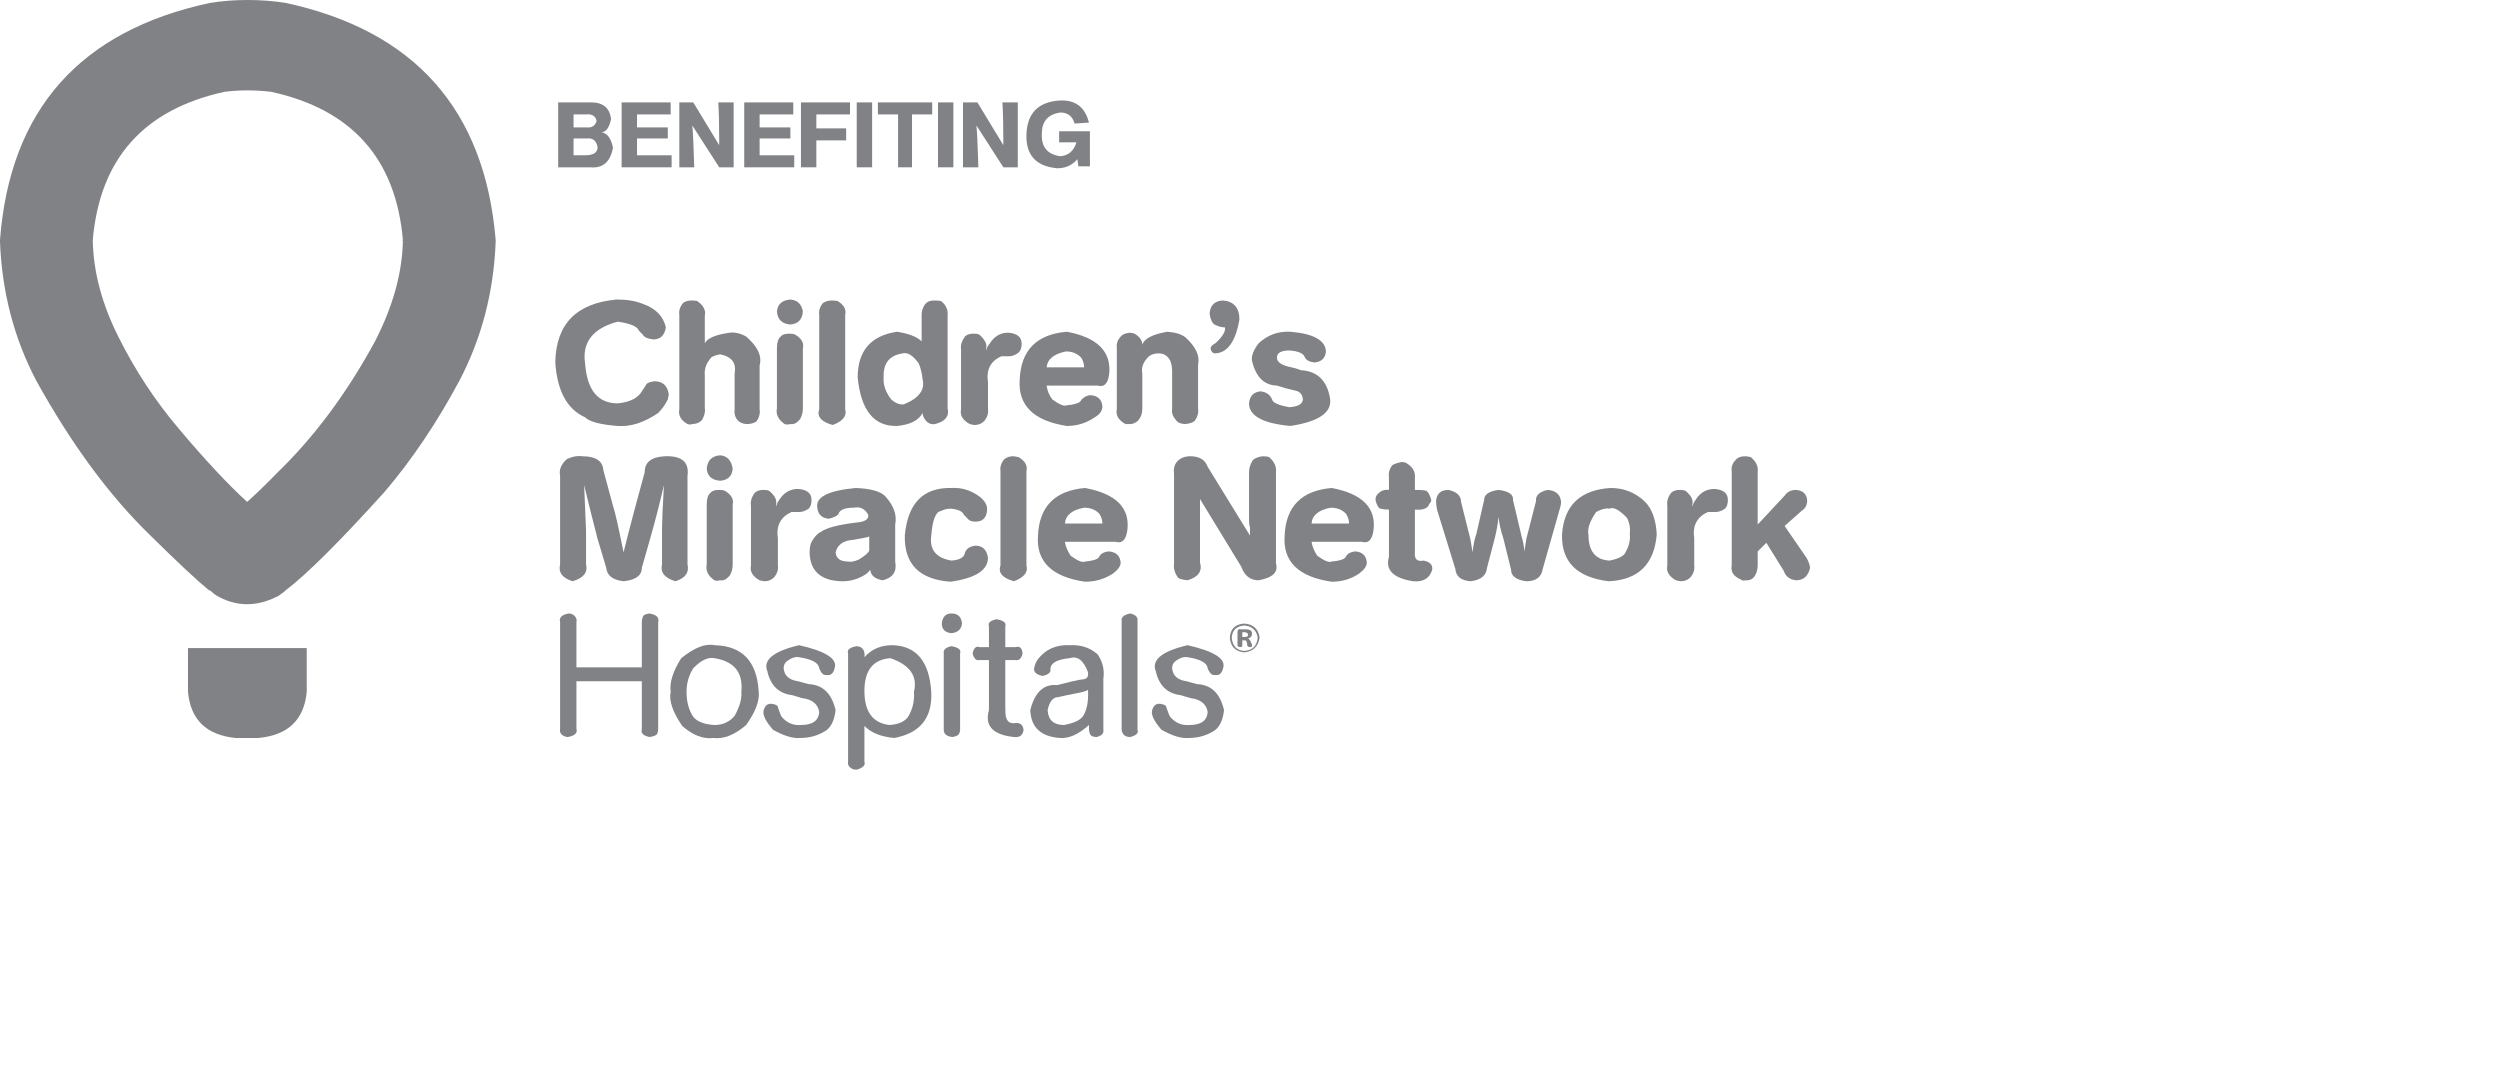 
<svg xmlns="http://www.w3.org/2000/svg" version="1.1" xmlns:xlink="http://www.w3.org/1999/xlink" preserveAspectRatio="none" x="0px" y="0px" width="260px" height="111px" viewBox="0 0 260 111">
<defs>
<g id="Layer0_0_FILL">
<path fill="#808285" stroke="none" d="
M 63.75 15.35
Q 63.45 13.9 62.55 13.75 63.25 13.75 63.55 12.4 63.35 10.55 61.25 10.65
L 58.05 10.65 58.05 17.4 61.35 17.4
Q 63.35 17.6 63.75 15.35
M 61.05 14.4
Q 61.95 14.3 62.15 15.3 62.15 16.15 60.85 16.15
L 59.65 16.15 59.65 14.4 61.05 14.4
M 62.05 12.55
Q 61.85 13.35 60.95 13.25
L 59.65 13.25 59.65 11.9 60.95 11.9
Q 61.85 11.8 62.05 12.55 Z"/>
</g>

<g id="Layer0_1_FILL">
<path fill="#808285" stroke="none" d="
M 69.75 10.65
L 64.65 10.65 64.65 17.4 69.85 17.4 69.85 16.15 66.25 16.15 66.25 14.4 69.45 14.4 69.45 13.25 66.25 13.25 66.25 11.9 69.75 11.9 69.75 10.65 Z"/>
</g>

<g id="Layer0_2_FILL">
<path fill="#808285" stroke="none" d="
M 76.3 10.65
L 74.7 10.65
Q 74.8 12 74.8 15.1
L 72.1 10.65 70.65 10.65 70.65 17.4 72.2 17.4
Q 72.1 14 72 13.05
L 74.8 17.4 76.3 17.4 76.3 10.65 Z"/>
</g>

<g id="Layer0_3_FILL">
<path fill="#808285" stroke="none" d="
M 82.2 14.4
L 82.2 13.25 79 13.25 79 11.9 82.5 11.9 82.5 10.65 77.4 10.65 77.4 17.4 82.6 17.4 82.6 16.15 79 16.15 79 14.4 82.2 14.4 Z"/>
</g>

<g id="Layer0_4_FILL">
<path fill="#808285" stroke="none" d="
M 88.4 10.65
L 83.3 10.65 83.3 17.4 84.9 17.4 84.9 14.6 88 14.6 88 13.35 84.9 13.35 84.9 11.9 88.4 11.9 88.4 10.65 Z"/>
</g>

<g id="Layer0_5_FILL">
<path fill="#808285" stroke="none" d="
M 89.1 17.4
L 90.7 17.4 90.7 10.65 89.1 10.65 89.1 17.4 Z"/>
</g>

<g id="Layer0_6_FILL">
<path fill="#808285" stroke="none" d="
M 93.4 17.4
L 94.85 17.4 94.85 11.9 96.95 11.9 96.95 10.65 91.3 10.65 91.3 11.9 93.4 11.9 93.4 17.4 Z"/>
</g>

<g id="Layer0_7_FILL">
<path fill="#808285" stroke="none" d="
M 97.55 17.4
L 99.15 17.4 99.15 10.65 97.55 10.65 97.55 17.4 Z"/>
</g>

<g id="Layer0_8_FILL">
<path fill="#808285" stroke="none" d="
M 105.85 10.65
L 104.25 10.65
Q 104.35 12 104.35 15.1
L 101.65 10.65 100.15 10.65 100.15 17.4 101.75 17.4
Q 101.65 14 101.55 13.05
L 104.35 17.4 105.85 17.4 105.85 10.65 Z"/>
</g>

<g id="Layer0_9_FILL">
<path fill="#808285" stroke="none" d="
M 106.75 14
Q 106.65 17.2 109.95 17.5 111.25 17.5 112.05 16.55
L 112.15 17.3 113.35 17.3 113.35 13.65 110.15 13.65 110.15 14.8 111.95 14.8
Q 111.55 16.15 110.25 16.25 108.25 15.95 108.35 13.9 108.35 12 110.25 11.7 111.45 11.7 111.75 12.85
L 113.25 12.75
Q 112.65 10.35 110.25 10.45 106.85 10.65 106.75 14 Z"/>
</g>

<g id="Layer0_10_FILL">
<path fill="#808285" stroke="none" d="
M 51.55 25.15
L 51.55 24.95
Q 49.85 4.65 29.7 0.3 27.8 0 25.7 0 23.75 0 21.85 0.3 1.55 4.65 0 24.95
L 0 25.15
Q 0.3 32.95 3.75 39.55 9.25 49.5 15.65 55.7 19.85 59.85 21.75 61.4
L 21.85 61.4
Q 22.15 61.7 22.45 61.9 25.5 63.7 28.8 62.05 28.9 62.05 29.6 61.5
L 29.7 61.4
Q 33 58.9 40 51.15 44.3 46.1 47.8 39.55 51.25 32.95 51.55 25.15
M 41.9 24.95
Q 41.8 24.95 41.9 25.05 41.8 30.05 39 35.5 34.6 43.6 28.8 49.2 27.1 50.95 25.7 52.2 22.65 49.4 18.65 44.65 14.95 40.3 12.35 35.1 9.75 29.95 9.65 25.05
L 9.65 24.95
Q 10.75 12.3 23.35 9.55 24.5 9.4 25.7 9.4 27 9.4 28.2 9.55 40.8 12.3 41.9 24.95 Z"/>
</g>

<g id="Layer0_11_FILL">
<path fill="#808285" stroke="none" d="
M 26.9 76.75
Q 31.5 76.3 31.9 71.95
L 31.9 67.4 19.55 67.4 19.55 71.95
Q 19.95 76.3 24.5 76.75
L 26.9 76.75 Z"/>
</g>

<g id="Layer0_12_FILL">
<path fill="#808285" stroke="none" d="
M 66.85 31.6
Q 65.75 31.15 64.15 31.15 57.85 31.7 57.75 37.7 58.05 42.15 60.85 43.4 61.55 44.1 64.25 44.3 66.25 44.45 68.45 42.95 69.05 42.35 69.45 41.55 69.55 41.1 69.55 41 69.35 39.65 68.05 39.65 67.25 39.75 67.15 40.1 66.95 40.4 66.75 40.7 66.15 41.75 64.25 41.95 61.15 41.95 60.85 37.8 60.35 34.5 64.25 33.45 66.25 33.75 66.45 34.4 66.65 34.6 66.85 34.8 67.05 35.2 67.95 35.3 69.05 35.3 69.25 34.05 68.85 32.3 66.85 31.6 Z"/>
</g>

<g id="Layer0_13_FILL">
<path fill="#808285" stroke="none" d="
M 77.6 35
Q 76.7 34.5 75.9 34.6 73.7 34.9 73.3 35.7
L 73.3 32.85
Q 73.5 32 72.5 31.3 72.2 31.25 71.9 31.25 71.4 31.25 71.05 31.5 70.55 32.1 70.65 32.75
L 70.65 42.55
Q 70.45 43.5 71.5 44.1 71.8 44.2 72 44.1 72.6 44.1 73 43.7 73.4 43 73.3 42.45
L 73.3 39.05
Q 73.2 38 74 37.15 74.3 36.95 74.9 36.85 76.7 37.2 76.4 38.85
L 76.4 42.55
Q 76.3 43.3 76.8 43.8 77.2 44.1 77.7 44.1 78.3 44.1 78.7 43.8 79.1 43.2 79 42.55
L 79 38
Q 79.4 36.55 77.6 35 Z"/>
</g>

<g id="Layer0_14_FILL">
<path fill="#808285" stroke="none" d="
M 82.7 34.8
Q 82.5 34.7 82.1 34.7 81.4 34.7 81.2 35 80.8 35.3 80.8 36.25
L 80.8 42.45
Q 80.6 43.4 81.6 44.1 81.8 44.2 82.2 44.1 82.7 44.2 83.2 43.6 83.5 43.1 83.5 42.45
L 83.5 36.25
Q 83.7 35.4 82.7 34.8
M 83.5 32.4
Q 83.3 31.25 82.2 31.15 80.9 31.25 80.8 32.4 80.9 33.65 82.2 33.75 83.4 33.65 83.5 32.4 Z"/>
</g>

<g id="Layer0_15_FILL">
<path fill="#808285" stroke="none" d="
M 86.6 44.2
Q 88.2 43.6 87.9 42.55
L 87.9 32.75
Q 88.1 31.9 87.1 31.3 86.7 31.25 86.5 31.25 86 31.25 85.6 31.5 85.1 32.1 85.2 32.75
L 85.2 42.55
Q 84.8 43.7 86.6 44.2 Z"/>
</g>

<g id="Layer0_16_FILL">
<path fill="#808285" stroke="none" d="
M 97.85 31.3
Q 97.55 31.25 97.15 31.25 96.35 31.25 96.05 31.9 95.85 32.3 95.85 32.75
L 95.85 35.5
Q 95.15 34.8 93.3 34.5 89.2 35.1 89.2 39.25 89.7 44.4 93.3 44.3 95.35 44.1 95.95 42.95 95.95 43.3 96.25 43.7 96.65 44.2 97.25 44.1 98.85 43.7 98.55 42.45
L 98.55 32.85
Q 98.65 31.9 97.85 31.3
M 94 42.05
Q 93.4 42.15 92.7 41.55 91.8 40.4 91.9 39.25 91.8 37.05 93.9 36.75 94.65 36.55 95.55 37.8 95.85 38.5 95.95 39.45 96.35 41.1 94 42.05 Z"/>
</g>

<g id="Layer0_17_FILL">
<path fill="#808285" stroke="none" d="
M 100.35 35
Q 99.85 35.7 99.95 36.35
L 99.95 42.55
Q 99.75 43.5 100.85 44.1 101.25 44.2 101.35 44.2 101.95 44.2 102.35 43.8 102.85 43.2 102.75 42.55
L 102.75 39.75
Q 102.45 37.8 104.15 37.05 104.55 37.05 104.95 37.05 105.45 37.05 105.95 36.65 106.25 36.35 106.25 35.75 106.25 34.7 104.85 34.6 103.65 34.6 102.95 35.7 102.65 36.05 102.55 36.45
L 102.55 36.25
Q 102.75 35.6 101.85 34.8 101.65 34.7 101.25 34.7 100.65 34.7 100.35 35 Z"/>
</g>

<g id="Layer0_18_FILL">
<path fill="#808285" stroke="none" d="
M 106.05 39.45
Q 105.75 43.5 110.95 44.3 112.55 44.3 113.85 43.4 114.65 42.95 114.65 42.25 114.55 41.2 113.45 41.1 113.05 41.1 112.65 41.4 112.45 41.55 112.35 41.75 112.05 42.05 110.95 42.15 110.55 42.35 109.45 41.55 108.95 40.9 108.85 40.1
L 114.15 40.1
Q 115.15 40.4 115.35 38.95 115.75 35.4 110.95 34.5 106.25 34.9 106.05 39.45
M 112.45 37.2
Q 112.75 37.7 112.75 38.2
L 108.85 38.2
Q 108.95 36.95 110.85 36.55 111.85 36.55 112.45 37.2 Z"/>
</g>

<g id="Layer0_19_FILL">
<path fill="#808285" stroke="none" d="
M 124.6 37.9
Q 124.9 36.55 123.3 35.1 122.7 34.6 121.4 34.5 119.1 34.9 118.8 35.85 118.8 35.2 118 34.7 117.65 34.6 117.45 34.6 116.85 34.7 116.65 34.9 116.05 35.5 116.15 36.15
L 116.15 42.55
Q 115.95 43.5 117.05 44.1 117.15 44.1 117.55 44.1 118 44.1 118.4 43.7 118.8 43.2 118.8 42.55
L 118.8 38.85
Q 118.6 37.9 119.5 37.05 119.9 36.75 120.5 36.75 121.3 36.75 121.7 37.5 121.9 38 121.9 38.6
L 121.9 42.55
Q 121.8 43.1 122.3 43.7 122.6 44.1 123.3 44.1 124.1 44 124.3 43.7 124.7 43.1 124.6 42.45
L 124.6 37.9 Z"/>
</g>

<g id="Layer0_20_FILL">
<path fill="#808285" stroke="none" d="
M 125.8 32.6
Q 125.9 33.45 126.3 33.75 126.9 34.05 127.4 34.05 127.5 34.7 126.4 35.7 125.9 35.95 125.9 36.25 126 36.75 126.4 36.75 128.3 36.65 128.9 33.25 128.9 31.4 127.2 31.25 125.9 31.3 125.8 32.6 Z"/>
</g>

<g id="Layer0_21_FILL">
<path fill="#808285" stroke="none" d="
M 137.9 36.55
Q 137.8 34.8 134.2 34.5 132.3 34.4 130.9 35.7 130.1 36.75 130.2 37.5 130.8 40.05 132.8 40.1 133.7 40.4 134.6 40.6 135.4 40.7 135.5 41.5 135.5 42.25 134.1 42.35 132.4 42.05 132.3 41.55 132 40.8 131.1 40.7 130 40.8 129.9 41.95 129.9 43.9 134.2 44.3 138.8 43.6 138.3 41.3 137.8 38.65 135.3 38.5 134.8 38.3 134.3 38.2 132.8 37.9 132.8 37.2 132.8 36.45 134.1 36.45 135.5 36.55 135.7 37.15 135.9 37.6 136.7 37.7 137.8 37.6 137.9 36.55 Z"/>
</g>

<g id="Layer0_22_FILL">
<path fill="#808285" stroke="none" d="
M 69.15 47.45
Q 67.05 47.55 67.05 49.1
L 66.05 52.8
Q 65.35 55.4 64.85 57.45 64.05 53.45 63.75 52.6
L 62.75 48.9
Q 62.65 47.45 60.55 47.45 59.75 47.35 58.95 47.75 58.05 48.55 58.25 49.5
L 58.25 58.7
Q 57.95 59.95 59.55 60.45 61.25 59.95 60.95 58.7
L 60.95 55.2
Q 60.85 52.6 60.75 50.45 61.45 53.35 62.15 56.05
L 63.05 59.05
Q 63.15 60.25 64.85 60.45 66.75 60.25 66.75 59.05
L 67.65 55.9
Q 68.35 53.45 69.05 50.45 68.85 53.95 68.85 54.9
L 68.85 58.7
Q 68.55 59.95 70.25 60.45 71.8 59.95 71.5 58.7
L 71.5 49.5
Q 71.8 47.35 69.15 47.45 Z"/>
</g>

<g id="Layer0_23_FILL">
<path fill="#808285" stroke="none" d="
M 75.4 51.05
Q 75.2 50.95 74.8 50.95 74.1 50.95 73.9 51.25 73.5 51.55 73.5 52.5
L 73.5 58.7
Q 73.3 59.65 74.3 60.35 74.5 60.45 74.9 60.35 75.4 60.45 75.9 59.85 76.2 59.35 76.2 58.7
L 76.2 52.5
Q 76.4 51.65 75.4 51.05
M 74.9 47.35
Q 73.6 47.45 73.5 48.75 73.6 49.9 74.9 50 76.1 49.9 76.2 48.75 76 47.45 74.9 47.35 Z"/>
</g>

<g id="Layer0_24_FILL">
<path fill="#808285" stroke="none" d="
M 83 50.85
Q 81.8 50.85 81.1 51.9 80.8 52.3 80.7 52.7
L 80.7 52.5
Q 80.9 51.8 80 51.05 79.8 50.95 79.4 50.95 78.8 50.95 78.5 51.25 78 51.9 78.1 52.6
L 78.1 58.8
Q 77.9 59.75 79 60.35 79.4 60.45 79.5 60.45 80.1 60.45 80.5 60.05 81 59.45 80.9 58.8
L 80.9 56
Q 80.6 54.05 82.3 53.25 82.7 53.25 83.1 53.25 83.6 53.25 84.1 52.9 84.4 52.6 84.4 52 84.4 50.95 83 50.85 Z"/>
</g>

<g id="Layer0_25_FILL">
<path fill="#808285" stroke="none" d="
M 93.1 58.4
L 93.1 54.55
Q 93.4 53.1 92.1 51.65 91.4 50.85 89 50.75 84.7 51.15 85 52.8 85.1 53.85 86.2 53.95 87 53.75 87.2 53.45 87.4 52.8 88.8 52.8 89.8 52.6 90.3 53.55 90.4 54.25 89 54.35 86.2 54.7 85.4 55.3 84.9 55.5 84.4 56.35 84.2 56.75 84.2 57.5 84.3 60.35 87.5 60.45 88.8 60.5 90 59.75 90.3 59.55 90.5 59.25 90.6 60.15 91.8 60.35 93.4 59.95 93.1 58.4
M 90.4 55.8
L 90.4 57.25
Q 90.3 57.6 89.3 58.2 88.6 58.5 88.2 58.4 87 58.4 86.9 57.45 87.2 56.25 88.7 56.15 90.2 55.9 90.4 55.8 Z"/>
</g>

<g id="Layer0_26_FILL">
<path fill="#808285" stroke="none" d="
M 101.45 54.25
Q 102.55 54.25 102.65 53.1 102.75 52.4 101.95 51.7 100.55 50.65 98.95 50.75 94.55 50.65 94.1 55.7 94 60.15 98.85 60.5 102.75 59.95 102.75 58 102.55 56.75 101.45 56.75 100.55 56.85 100.35 57.5 100.25 58.2 98.95 58.3 96.55 57.9 96.85 55.7 97.05 53.25 97.85 53.15 98.35 52.9 98.85 52.9 100.05 53 100.25 53.55 100.45 53.75 100.65 53.95 100.85 54.25 101.45 54.25 Z"/>
</g>

<g id="Layer0_27_FILL">
<path fill="#808285" stroke="none" d="
M 104.45 47.75
Q 103.95 48.35 104.05 49
L 104.05 58.8
Q 103.65 59.95 105.45 60.45 107.05 59.85 106.75 58.8
L 106.75 49
Q 106.95 48.15 105.95 47.55 105.55 47.45 105.35 47.45 104.85 47.45 104.45 47.75 Z"/>
</g>

<g id="Layer0_28_FILL">
<path fill="#808285" stroke="none" d="
M 112.85 60.5
Q 114.45 60.5 115.75 59.65 116.55 59.05 116.55 58.5 116.45 57.45 115.35 57.35 114.95 57.35 114.55 57.6 114.35 57.8 114.25 58 113.95 58.3 112.85 58.4 112.45 58.6 111.35 57.8 110.85 57.05 110.75 56.35
L 116.05 56.35
Q 117.05 56.65 117.25 55.1 117.65 51.65 112.85 50.75 108.15 51.15 107.95 55.7 107.65 59.75 112.85 60.5
M 114.35 53.45
Q 114.65 53.95 114.65 54.45
L 110.75 54.45
Q 110.85 53.15 112.75 52.8 113.75 52.8 114.35 53.45 Z"/>
</g>

<g id="Layer0_29_FILL">
<path fill="#808285" stroke="none" d="
M 122.3 48.15
Q 122 48.65 122.1 49.3
L 122.1 58.6
Q 122 59.35 122.5 60.05 122.6 60.25 123.5 60.35 125.2 59.85 124.8 58.5
L 124.8 53.25
Q 124.8 52.5 124.8 51.9
L 129.1 58.95
Q 129.6 60.35 130.9 60.35 133.1 59.95 132.7 58.6
L 132.7 49.1
Q 132.8 48.25 132 47.55 131.8 47.45 131.3 47.45 130.6 47.55 130.3 47.85 129.9 48.45 129.9 49.1
L 129.9 54.15
Q 129.9 54.55 130 54.9 130 55.3 130 55.7
L 125.6 48.55
Q 125.2 47.45 123.8 47.45 122.8 47.45 122.3 48.15 Z"/>
</g>

<g id="Layer0_30_FILL">
<path fill="#808285" stroke="none" d="
M 138.5 60.5
Q 140.1 60.5 141.35 59.65 142.15 59.05 142.15 58.5 142.05 57.45 141 57.35 140.6 57.35 140.2 57.6 140 57.8 139.9 58 139.6 58.3 138.5 58.4 138.1 58.6 137 57.8 136.5 57.05 136.4 56.35
L 141.65 56.35
Q 142.65 56.65 142.85 55.1 143.25 51.65 138.5 50.75 133.8 51.15 133.6 55.7 133.3 59.75 138.5 60.5
M 138.4 52.8
Q 139.4 52.8 140 53.45 140.3 53.95 140.3 54.45
L 136.4 54.45
Q 136.5 53.15 138.4 52.8 Z"/>
</g>

<g id="Layer0_31_FILL">
<path fill="#808285" stroke="none" d="
M 146.25 48.15
Q 146.05 48.05 145.75 48.05 144.85 48.25 144.75 48.45 144.35 49 144.45 49.7
L 144.45 50.95
Q 143.65 50.85 143.15 51.55 143.05 51.7 143.05 52 143.25 52.8 143.55 52.9 143.95 53 144.45 53
L 144.45 57.9
Q 143.85 59.95 146.95 60.45 148.55 60.6 148.95 59.25 149.05 58.5 148.05 58.3 147.05 58.5 147.15 57.45
L 147.15 53
Q 148.45 53.1 148.65 52.4 148.85 52.2 148.85 52 148.65 51.25 148.35 51.05 148.15 50.95 147.15 50.95
L 147.15 49.7
Q 147.25 48.75 146.25 48.15 Z"/>
</g>

<g id="Layer0_32_FILL">
<path fill="#808285" stroke="none" d="
M 162.25 52.8
Q 162.35 52.5 162.35 52.2 162.25 51.05 160.95 50.95 159.65 51.25 159.75 52.1
L 158.75 56
Q 158.65 56.55 158.55 57.35 158.45 56.45 158.25 55.8
L 157.35 52
Q 157.45 51.15 155.85 50.95 154.35 51.15 154.35 52
L 153.55 55.5
Q 153.25 56.35 153.15 57.45 152.95 56.05 152.75 55.4
L 151.95 52.2
Q 151.95 51.25 150.65 50.95 149.45 50.95 149.35 52.1 149.35 52.5 149.45 53
L 151.35 59.15
Q 151.45 60.35 152.95 60.45 154.55 60.25 154.65 59.05
L 155.45 56
Q 155.75 54.8 155.85 53.75 155.95 54.8 156.35 56
L 157.15 59.25
Q 157.15 60.25 158.75 60.45 160.25 60.45 160.45 59.15
L 162.25 52.8 Z"/>
</g>

<g id="Layer0_33_FILL">
<path fill="#808285" stroke="none" d="
M 171.1 52.2
Q 169.6 50.75 167.5 50.75 162.75 51.05 162.45 55.6 162.35 59.85 167.3 60.45 171.9 60.25 172.3 55.6 172.2 53.35 171.1 52.2
M 169.2 53.85
Q 169.6 54.6 169.5 55.5 169.6 56.45 169.1 57.35 168.9 58 167.4 58.3 165.2 58.2 165.2 55.6 165 54.7 166 53.25 166.8 52.8 167.4 52.9 168 52.6 169.2 53.85 Z"/>
</g>

<g id="Layer0_34_FILL">
<path fill="#808285" stroke="none" d="
M 179.4 52.9
Q 179.7 52.6 179.7 52 179.7 50.95 178.3 50.85 177.1 50.85 176.4 51.9 176.1 52.3 176 52.7
L 176 52.5
Q 176.2 51.8 175.3 51.05 175.1 50.95 174.7 50.95 174.1 50.95 173.8 51.25 173.3 51.9 173.4 52.6
L 173.4 58.8
Q 173.2 59.75 174.3 60.35 174.7 60.45 174.8 60.45 175.4 60.45 175.8 60.05 176.3 59.45 176.2 58.8
L 176.2 56
Q 175.9 54.05 177.6 53.25 178 53.25 178.4 53.25 178.9 53.25 179.4 52.9 Z"/>
</g>

<g id="Layer0_35_FILL">
<path fill="#808285" stroke="none" d="
M 182.8 49
Q 182.9 48.25 182.1 47.55 181.8 47.45 181.5 47.45 180.8 47.45 180.5 47.85 180 48.35 180.1 49
L 180.1 58.8
Q 179.9 59.75 181 60.25 181.3 60.45 181.5 60.35 182.4 60.45 182.7 59.45 182.8 59.15 182.8 58.8
L 182.8 57.35 183.7 56.45 185.5 59.35
Q 185.8 60.25 186.8 60.35 187.95 60.35 188.25 59.05 188.15 58.4 187.8 57.9
L 185.6 54.7 187.4 53.1
Q 187.9 52.8 187.95 52.1 187.9 51.05 186.8 50.95 186 50.95 185.6 51.55
L 182.8 54.55 182.8 49 Z"/>
</g>

<g id="Layer0_36_FILL">
<path fill="#808285" stroke="none" d="
M 68.45 64.7
Q 68.65 64 67.55 63.8 66.85 63.9 66.85 64.2 66.75 64.4 66.75 64.7
L 66.75 69.4 59.95 69.4 59.95 64.7
Q 60.05 64.2 59.55 63.9 59.35 63.8 59.15 63.8 58.05 64 58.25 64.7
L 58.25 75.8
Q 58.15 76.3 58.65 76.55 58.85 76.65 59.05 76.65 60.15 76.45 59.95 75.8
L 59.95 70.85 66.75 70.85 66.75 75.8
Q 66.55 76.45 67.55 76.65 68.25 76.55 68.35 76.3 68.45 76.1 68.45 75.8
L 68.45 64.7 Z"/>
</g>

<g id="Layer0_37_FILL">
<path fill="#808285" stroke="none" d="
M 70.85 68.45
Q 69.55 70.5 69.75 71.95 69.45 73.3 70.95 75.5 72.6 76.95 74.2 76.75 75.8 76.95 77.6 75.4 79.1 73.3 78.9 71.85 78.6 67.2 74.3 67.1 72.9 66.8 70.85 68.45
M 74.3 68.45
Q 77.4 68.95 77.1 71.95 77.2 73 76.4 74.45 75.6 75.4 74.3 75.4 72.7 75.3 72.1 74.55 71.4 73.5 71.4 71.95 71.4 70.6 72.1 69.5 73.3 68.25 74.3 68.45 Z"/>
</g>

<g id="Layer0_38_FILL">
<path fill="#808285" stroke="none" d="
M 84.1 71.15
L 83 70.85
Q 81.6 70.65 81.5 69.5 81.5 68.95 82 68.65 82.6 68.25 83.1 68.35 85.1 68.65 85.2 69.5 85.5 70.3 86 70.2 86.6 70.3 86.8 69.5 87.3 68.05 83.1 67.1 79.1 68.05 79.8 69.8 80.3 72.05 82.4 72.3
L 83.4 72.6
Q 85 72.8 85.2 74.05 85.1 75.4 83.3 75.4 82.1 75.5 81.3 74.55 81.2 74.45 80.9 73.55 80.9 73.3 80.3 73.2 79.6 73.1 79.4 73.95 79.3 74.65 80.4 75.9 82.1 76.85 83.2 76.75 84.6 76.75 85.7 76.1 86.7 75.6 86.9 73.85 86.3 71.25 84.1 71.15 Z"/>
</g>

<g id="Layer0_39_FILL">
<path fill="#808285" stroke="none" d="
M 89.1 67.2
Q 88 67.4 88.2 67.95
L 88.2 79.2
Q 88.1 79.65 88.6 79.95 88.8 80.05 89.1 80.05 90.1 79.75 89.9 79.2
L 89.9 75.5
Q 90.9 76.55 93 76.75 97.05 76 96.85 71.95 96.55 67.2 92.8 67.1 91 67.1 89.9 68.35 90 67.6 89.5 67.3 89.2 67.2 89.1 67.2
M 89.9 71.85
Q 89.9 68.65 92.6 68.45 95.65 69.5 95.05 71.95 95.15 73.3 94.5 74.45 94 75.3 92.5 75.4 89.9 75.1 89.9 71.85 Z"/>
</g>

<g id="Layer0_40_FILL">
<path fill="#808285" stroke="none" d="
M 100.05 64.85
Q 99.95 63.8 98.95 63.8 98.05 63.8 97.95 64.85 97.95 65.75 98.95 65.85 99.95 65.75 100.05 64.85
M 99.85 67.95
Q 100.05 67.4 98.95 67.2 98.05 67.4 98.15 67.95
L 98.15 75.9
Q 98.15 76.55 99.05 76.65 99.65 76.55 99.75 76.3 99.85 76.1 99.85 75.9
L 99.85 67.95 Z"/>
</g>

<g id="Layer0_41_FILL">
<path fill="#808285" stroke="none" d="
M 102.85 67.3
L 101.85 67.3
Q 101.35 67.1 101.15 67.95 101.35 68.75 101.85 68.65
L 102.85 68.65 102.85 73.85
Q 102.15 76.3 105.45 76.65 106.35 76.75 106.45 75.9 106.35 75.1 105.55 75.2 104.85 75.3 104.65 74.65 104.55 74.55 104.55 73.2
L 104.55 68.65 105.65 68.65
Q 106.15 68.75 106.35 67.95 106.25 67.1 105.65 67.3
L 104.55 67.3 104.55 65.15
Q 104.75 64.6 103.65 64.4 102.65 64.6 102.85 65.15
L 102.85 67.3 Z"/>
</g>

<g id="Layer0_42_FILL">
<path fill="#808285" stroke="none" d="
M 108.45 70.3
Q 109.25 70.1 109.25 69.7 109.15 68.65 111.25 68.45 112.45 68.05 113.15 69.9 113.25 70.6 112.65 70.65 112.45 70.65 111.55 70.85
L 109.95 71.25
Q 107.85 71.05 107.15 73.85 107.25 76.55 110.25 76.75 111.65 76.85 113.25 75.4 113.25 76.2 113.35 76.3 113.45 76.65 114.05 76.65 114.85 76.45 114.75 75.9
L 114.75 70.6
Q 114.95 69.2 114.15 68.05 112.95 67 111.25 67.1 109.15 67 107.95 68.55 107.65 68.95 107.55 69.5 107.45 70.1 108.45 70.3
M 110.05 72.5
Q 110.45 72.4 110.95 72.3
L 111.95 72.1
Q 112.85 71.95 113.15 71.75 113.25 73.5 112.65 74.45 112.25 75.1 110.65 75.4 109.05 75.4 108.95 73.85 109.25 72.5 110.05 72.5 Z"/>
</g>

<g id="Layer0_43_FILL">
<path fill="#808285" stroke="none" d="
M 117.55 76.65
Q 118.5 76.4 118.3 75.9
L 118.3 64.6
Q 118.4 64 117.55 63.8 116.55 64 116.65 64.6
L 116.65 75.9
Q 116.75 76.65 117.55 76.65 Z"/>
</g>

<g id="Layer0_44_FILL">
<path fill="#808285" stroke="none" d="
M 119.8 73.95
Q 119.7 74.65 120.8 75.9 122.5 76.85 123.6 76.75 125 76.75 126.1 76.1 127.1 75.6 127.3 73.85 126.7 71.25 124.5 71.15
L 123.4 70.85
Q 122 70.65 121.9 69.5 121.9 68.95 122.4 68.65 123 68.25 123.5 68.35 125.5 68.65 125.6 69.5 125.9 70.3 126.4 70.2 127 70.3 127.2 69.5 127.7 68.05 123.5 67.1 119.5 68.05 120.2 69.8 120.7 72.05 122.8 72.3
L 123.8 72.6
Q 125.4 72.8 125.6 74.05 125.5 75.4 123.7 75.4 122.5 75.5 121.7 74.55 121.6 74.45 121.3 73.55 121.3 73.3 120.7 73.2 120 73.1 119.8 73.95 Z"/>
</g>

<g id="Layer0_45_FILL">
<path fill="#808285" stroke="none" d="
M 129.4 67.85
Q 130.8 67.7 131 66.3 130.8 64.95 129.4 64.85 128 64.95 127.9 66.3 128 67.7 129.4 67.85
M 129.4 65.05
Q 130.6 65.15 130.8 66.3 130.7 67.6 129.4 67.7 128.2 67.6 128.1 66.3 128.2 65.15 129.4 65.05
M 128.7 65.75
L 128.7 67.1
Q 128.7 67.3 129 67.3 129.2 67.3 129.2 67.1
L 129.2 66.6 129.4 66.6
Q 129.6 66.5 129.7 66.9
L 129.7 67.1
Q 129.8 67.3 130 67.3 130.2 67.3 130.2 67.2 130.2 67.1 130.2 67
L 130.1 66.8
Q 130 66.5 129.8 66.4 130.2 66.3 130.2 65.95 130.3 65.45 129.5 65.45
L 129.1 65.45
Q 128.7 65.35 128.7 65.75
M 129.4 66.25
L 129.2 66.25 129.2 65.75 129.4 65.75
Q 129.8 65.75 129.8 66.05 129.8 66.25 129.4 66.25 Z"/>
</g>
</defs>

<g transform="matrix( 1, 0, 0, 1, 0,0) ">
<use xlink:href="#Layer0_0_FILL"/>
</g>

<g transform="matrix( 1, 0, 0, 1, 0,0) ">
<use xlink:href="#Layer0_1_FILL"/>
</g>

<g transform="matrix( 1, 0, 0, 1, 0,0) ">
<use xlink:href="#Layer0_2_FILL"/>
</g>

<g transform="matrix( 1, 0, 0, 1, 0,0) ">
<use xlink:href="#Layer0_3_FILL"/>
</g>

<g transform="matrix( 1, 0, 0, 1, 0,0) ">
<use xlink:href="#Layer0_4_FILL"/>
</g>

<g transform="matrix( 1, 0, 0, 1, 0,0) ">
<use xlink:href="#Layer0_5_FILL"/>
</g>

<g transform="matrix( 1, 0, 0, 1, 0,0) ">
<use xlink:href="#Layer0_6_FILL"/>
</g>

<g transform="matrix( 1, 0, 0, 1, 0,0) ">
<use xlink:href="#Layer0_7_FILL"/>
</g>

<g transform="matrix( 1, 0, 0, 1, 0,0) ">
<use xlink:href="#Layer0_8_FILL"/>
</g>

<g transform="matrix( 1, 0, 0, 1, 0,0) ">
<use xlink:href="#Layer0_9_FILL"/>
</g>

<g transform="matrix( 1, 0, 0, 1, 0,0) ">
<use xlink:href="#Layer0_10_FILL"/>
</g>

<g transform="matrix( 1, 0, 0, 1, 0,0) ">
<use xlink:href="#Layer0_11_FILL"/>
</g>

<g transform="matrix( 1, 0, 0, 1, 0,0) ">
<use xlink:href="#Layer0_12_FILL"/>
</g>

<g transform="matrix( 1, 0, 0, 1, 0,0) ">
<use xlink:href="#Layer0_13_FILL"/>
</g>

<g transform="matrix( 1, 0, 0, 1, 0,0) ">
<use xlink:href="#Layer0_14_FILL"/>
</g>

<g transform="matrix( 1, 0, 0, 1, 0,0) ">
<use xlink:href="#Layer0_15_FILL"/>
</g>

<g transform="matrix( 1, 0, 0, 1, 0,0) ">
<use xlink:href="#Layer0_16_FILL"/>
</g>

<g transform="matrix( 1, 0, 0, 1, 0,0) ">
<use xlink:href="#Layer0_17_FILL"/>
</g>

<g transform="matrix( 1, 0, 0, 1, 0,0) ">
<use xlink:href="#Layer0_18_FILL"/>
</g>

<g transform="matrix( 1, 0, 0, 1, 0,0) ">
<use xlink:href="#Layer0_19_FILL"/>
</g>

<g transform="matrix( 1, 0, 0, 1, 0,0) ">
<use xlink:href="#Layer0_20_FILL"/>
</g>

<g transform="matrix( 1, 0, 0, 1, 0,0) ">
<use xlink:href="#Layer0_21_FILL"/>
</g>

<g transform="matrix( 1, 0, 0, 1, 0,0) ">
<use xlink:href="#Layer0_22_FILL"/>
</g>

<g transform="matrix( 1, 0, 0, 1, 0,0) ">
<use xlink:href="#Layer0_23_FILL"/>
</g>

<g transform="matrix( 1, 0, 0, 1, 0,0) ">
<use xlink:href="#Layer0_24_FILL"/>
</g>

<g transform="matrix( 1, 0, 0, 1, 0,0) ">
<use xlink:href="#Layer0_25_FILL"/>
</g>

<g transform="matrix( 1, 0, 0, 1, 0,0) ">
<use xlink:href="#Layer0_26_FILL"/>
</g>

<g transform="matrix( 1, 0, 0, 1, 0,0) ">
<use xlink:href="#Layer0_27_FILL"/>
</g>

<g transform="matrix( 1, 0, 0, 1, 0,0) ">
<use xlink:href="#Layer0_28_FILL"/>
</g>

<g transform="matrix( 1, 0, 0, 1, 0,0) ">
<use xlink:href="#Layer0_29_FILL"/>
</g>

<g transform="matrix( 1, 0, 0, 1, 0,0) ">
<use xlink:href="#Layer0_30_FILL"/>
</g>

<g transform="matrix( 1, 0, 0, 1, 0,0) ">
<use xlink:href="#Layer0_31_FILL"/>
</g>

<g transform="matrix( 1, 0, 0, 1, 0,0) ">
<use xlink:href="#Layer0_32_FILL"/>
</g>

<g transform="matrix( 1, 0, 0, 1, 0,0) ">
<use xlink:href="#Layer0_33_FILL"/>
</g>

<g transform="matrix( 1, 0, 0, 1, 0,0) ">
<use xlink:href="#Layer0_34_FILL"/>
</g>

<g transform="matrix( 1, 0, 0, 1, 0,0) ">
<use xlink:href="#Layer0_35_FILL"/>
</g>

<g transform="matrix( 1, 0, 0, 1, 0,0) ">
<use xlink:href="#Layer0_36_FILL"/>
</g>

<g transform="matrix( 1, 0, 0, 1, 0,0) ">
<use xlink:href="#Layer0_37_FILL"/>
</g>

<g transform="matrix( 1, 0, 0, 1, 0,0) ">
<use xlink:href="#Layer0_38_FILL"/>
</g>

<g transform="matrix( 1, 0, 0, 1, 0,0) ">
<use xlink:href="#Layer0_39_FILL"/>
</g>

<g transform="matrix( 1, 0, 0, 1, 0,0) ">
<use xlink:href="#Layer0_40_FILL"/>
</g>

<g transform="matrix( 1, 0, 0, 1, 0,0) ">
<use xlink:href="#Layer0_41_FILL"/>
</g>

<g transform="matrix( 1, 0, 0, 1, 0,0) ">
<use xlink:href="#Layer0_42_FILL"/>
</g>

<g transform="matrix( 1, 0, 0, 1, 0,0) ">
<use xlink:href="#Layer0_43_FILL"/>
</g>

<g transform="matrix( 1, 0, 0, 1, 0,0) ">
<use xlink:href="#Layer0_44_FILL"/>
</g>

<g transform="matrix( 1, 0, 0, 1, 0,0) ">
<use xlink:href="#Layer0_45_FILL"/>
</g>
</svg>
